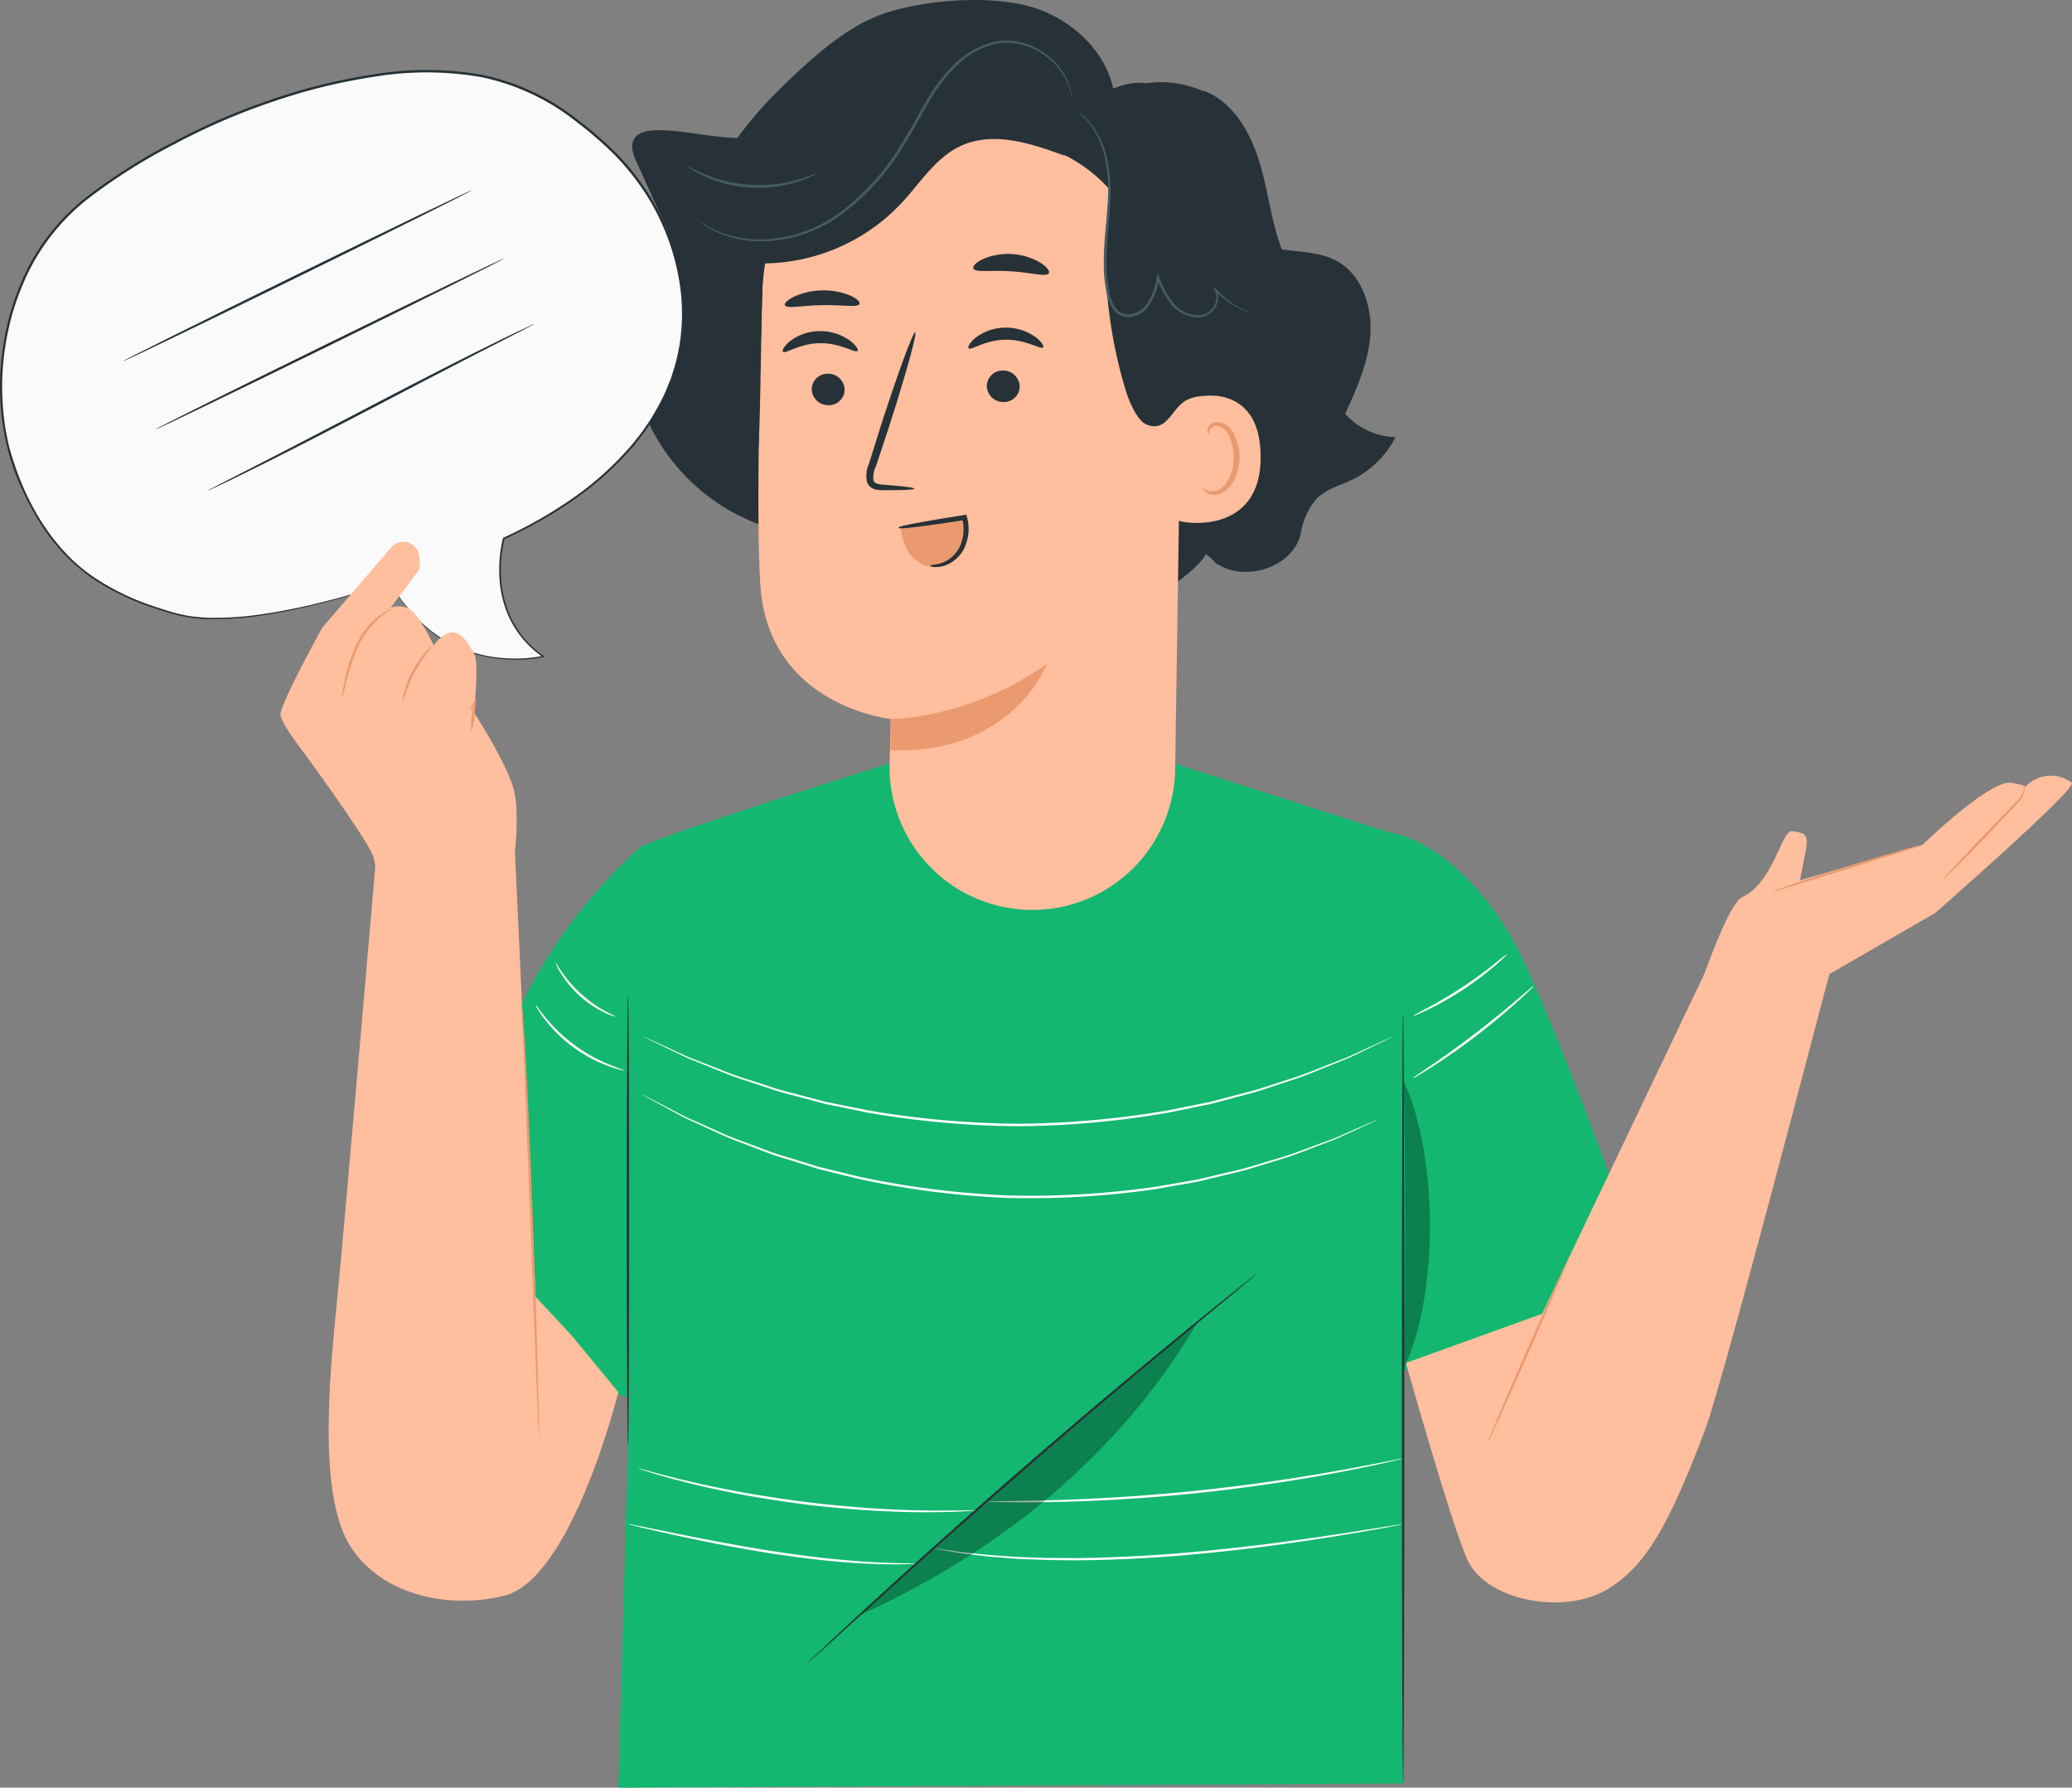 <svg id="Grupo_85748" data-name="Grupo 85748" xmlns="http://www.w3.org/2000/svg" xmlns:xlink="http://www.w3.org/1999/xlink" width="317.921" height="274.245" viewBox="0 0 317.921 274.245">
  <rect x="0" y="0" width="317.921" height="274.245" fill="#808080" stroke="none"/>
  <defs>
    <clipPath id="clip-path">
      <rect id="Rectángulo_36579" data-name="Rectángulo 36579" width="317.921" height="274.245" fill="none"/>
    </clipPath>
    <clipPath id="clip-path-3">
      <rect id="Rectángulo_36576" data-name="Rectángulo 36576" width="51.922" height="45.025" fill="none"/>
    </clipPath>
    <clipPath id="clip-path-4">
      <rect id="Rectángulo_36577" data-name="Rectángulo 36577" width="4.112" height="44.321" fill="none"/>
    </clipPath>
  </defs>
  <g id="Grupo_85747" data-name="Grupo 85747" clip-path="url(#clip-path)">
    <g id="Grupo_85746" data-name="Grupo 85746">
      <g id="Grupo_85745" data-name="Grupo 85745" clip-path="url(#clip-path)">
        <path id="Trazado_119558" data-name="Trazado 119558" d="M253.253,173.156l-36.917-11.843-44.181-.164s-34.1,10.632-38.235,12.83l-1.9,91.891-1.48,52.4,120.416-.643V254.16Z" transform="translate(-35.662 -44.025)" fill="#13b770"/>
        <path id="Trazado_119559" data-name="Trazado 119559" d="M121.287,178.8a78.883,78.883,0,0,0-20.923,30.261c-4.91,12.982-16.074,41.785-16.074,41.785l34.979,12.4,7.911-55.856Z" transform="translate(-23.028 -48.848)" fill="#13b770"/>
        <path id="Trazado_119560" data-name="Trazado 119560" d="M289.561,175.778s9.111.774,18.041,15.091c6.3,10.1,21.641,54.3,21.641,54.3l-40.377,14.109-9.747-7.505Z" transform="translate(-76.254 -48.022)" fill="#13b770"/>
        <path id="Trazado_119561" data-name="Trazado 119561" d="M132.5,210.069c.1,0,.189,15.485.189,34.581s-.084,34.585-.189,34.585-.189-15.482-.189-34.585.084-34.581.189-34.581" transform="translate(-36.147 -57.39)" fill="#263238"/>
        <path id="Trazado_119562" data-name="Trazado 119562" d="M126.641,211.445a6.332,6.332,0,0,1-1.8-.634,15.837,15.837,0,0,1-6.8-6.11,6.342,6.342,0,0,1-.823-1.726,20.024,20.024,0,0,0,9.427,8.471" transform="translate(-32.021 -55.451)" fill="#fff"/>
        <path id="Trazado_119563" data-name="Trazado 119563" d="M250.749,218.841a1.867,1.867,0,0,1-.27.148l-.808.4-3.126,1.511-2.264,1.084c-.837.373-1.771.725-2.762,1.132-1.994.781-4.225,1.782-6.807,2.57l-4.018,1.335c-1.4.455-2.9.8-4.423,1.222l-2.337.623c-.4.1-.794.22-1.2.311l-1.233.252-5.107,1.044a140.385,140.385,0,0,1-23.088,2.084,140.4,140.4,0,0,1-23.092-2.092l-5.107-1.046-1.232-.252c-.406-.092-.8-.209-1.2-.312l-2.338-.624c-1.527-.426-3.023-.768-4.423-1.223l-4.018-1.337c-2.582-.789-4.812-1.791-6.806-2.572-.991-.407-1.924-.759-2.762-1.132l-2.263-1.085-3.125-1.511-.808-.4a1.773,1.773,0,0,1-.269-.148,1.852,1.852,0,0,1,.286.114l.825.368,3.152,1.446L142.4,221.8c.84.363,1.776.705,2.768,1.1,2,.761,4.231,1.744,6.813,2.515l4.016,1.31c1.4.447,2.893.781,4.418,1.2l2.335.613c.4.1.791.217,1.2.307l1.23.247,5.1,1.028a142.352,142.352,0,0,0,23.03,2.057,142.262,142.262,0,0,0,23.026-2.049l5.1-1.026,1.23-.247c.4-.089.8-.206,1.2-.306l2.334-.612c1.526-.418,3.02-.752,4.419-1.2l4.016-1.309c2.582-.77,4.815-1.752,6.813-2.512.993-.4,1.929-.739,2.77-1.1l2.274-1.052,3.154-1.446.825-.368a1.87,1.87,0,0,1,.287-.113" transform="translate(-37.118 -59.781)" fill="#fff"/>
        <path id="Trazado_119564" data-name="Trazado 119564" d="M312.771,201.335c.017.02-.148.2-.464.51s-.786.743-1.385,1.26a48.857,48.857,0,0,1-10.3,6.776c-.712.344-1.3.608-1.706.773a2.449,2.449,0,0,1-.651.225,22.95,22.95,0,0,1,2.234-1.236c1.385-.746,3.274-1.823,5.28-3.141s3.741-2.627,4.974-3.6a23.128,23.128,0,0,1,2.02-1.563" transform="translate(-81.484 -55.003)" fill="#fff"/>
        <path id="Trazado_119565" data-name="Trazado 119565" d="M126.653,222.144a2.371,2.371,0,0,1-.674-.119,15.551,15.551,0,0,1-1.781-.549,21.86,21.86,0,0,1-9.786-7.232,15.293,15.293,0,0,1-1.047-1.542,2.406,2.406,0,0,1-.313-.609c.056-.035.579.782,1.569,1.985a24.691,24.691,0,0,0,9.674,7.149c1.44.594,2.375.854,2.358.917" transform="translate(-30.884 -57.942)" fill="#fff"/>
        <path id="Trazado_119566" data-name="Trazado 119566" d="M248.584,234.8a1.785,1.785,0,0,1-.268.142l-.8.382-3.111,1.435-2.253,1.03c-.834.353-1.762.68-2.747,1.062-1.983.729-4.2,1.677-6.769,2.394l-3.994,1.228c-1.392.417-2.876.716-4.394,1.1l-2.321.558c-.394.091-.788.2-1.191.278l-1.222.217-5.065.9a134.188,134.188,0,0,1-22.834,1.366,134.2,134.2,0,0,1-22.7-2.885l-4.995-1.231-1.206-.3c-.4-.105-.783-.239-1.169-.356l-2.279-.712c-1.489-.483-2.949-.88-4.311-1.39l-3.9-1.491c-2.513-.887-4.664-1.981-6.594-2.84-.958-.446-1.862-.835-2.67-1.243l-2.179-1.177-3.008-1.64-.778-.435a1.741,1.741,0,0,1-.258-.159,1.821,1.821,0,0,1,.278.126l.8.4,3.039,1.576,2.191,1.146c.811.4,1.719.776,2.679,1.212,1.935.84,4.09,1.914,6.6,2.783l3.9,1.465c1.36.5,2.82.889,4.306,1.365l2.276.7c.386.116.771.246,1.167.351l1.2.292,4.985,1.213a136.08,136.08,0,0,0,22.635,2.848,136.1,136.1,0,0,0,22.769-1.332l5.054-.878,1.22-.212c.4-.077.8-.183,1.188-.272l2.318-.547c1.515-.376,3-.666,4.388-1.075l3.991-1.2c2.566-.7,4.787-1.627,6.774-2.337.988-.371,1.918-.689,2.755-1.031l2.263-1,3.138-1.37.82-.347a1.846,1.846,0,0,1,.286-.107" transform="translate(-37.035 -63.115)" fill="#fff"/>
        <path id="Trazado_119567" data-name="Trazado 119567" d="M316.891,208.011a4.382,4.382,0,0,1-.631.676c-.422.418-1.049,1.006-1.836,1.718-1.574,1.425-3.812,3.328-6.386,5.3s-5,3.631-6.786,4.777c-.894.574-1.625,1.025-2.139,1.323a4.3,4.3,0,0,1-.818.432,4.393,4.393,0,0,1,.738-.556l2.07-1.421c1.746-1.2,4.135-2.892,6.7-4.855s4.824-3.829,6.44-5.2l1.914-1.626a4.372,4.372,0,0,1,.73-.567" transform="translate(-81.493 -56.827)" fill="#fff"/>
        <path id="Trazado_119568" data-name="Trazado 119568" d="M186.61,316.38a2.843,2.843,0,0,1-.531.059l-1.528.1c-.664.044-1.476.074-2.42.092s-2.019.052-3.208.039c-2.378.019-5.208-.087-8.348-.253-3.137-.2-6.582-.5-10.183-.939-3.6-.455-7.015-1.006-10.107-1.579-3.085-.607-5.856-1.2-8.157-1.8-1.156-.278-2.192-.567-3.1-.823s-1.691-.475-2.324-.681l-1.458-.466a2.855,2.855,0,0,1-.5-.187,2.826,2.826,0,0,1,.523.114l1.477.4c.638.183,1.423.39,2.338.618s1.951.506,3.109.768c2.305.565,5.076,1.125,8.158,1.712,3.089.553,6.5,1.092,10.089,1.547,3.594.438,7.03.747,10.159.966,3.131.185,5.955.318,8.328.334,1.186.03,2.26.022,3.2.016s1.755-.006,2.419-.028l1.529-.025a2.808,2.808,0,0,1,.535.017" transform="translate(-36.811 -84.675)" fill="#fff"/>
        <path id="Trazado_119569" data-name="Trazado 119569" d="M176.837,327.766a2.056,2.056,0,0,1-.454.041l-1.3.046c-.567.022-1.26.029-2.065.015s-1.722-.011-2.734-.061c-2.026-.058-4.433-.244-7.1-.493-2.665-.276-5.588-.646-8.642-1.119-6.11-.962-11.59-2.1-15.543-2.978-1.977-.437-3.572-.807-4.673-1.073l-1.265-.315a2.052,2.052,0,0,1-.436-.135,2.063,2.063,0,0,1,.452.06l1.281.246,4.7.956c3.965.806,9.447,1.906,15.545,2.867,3.049.472,5.963.852,8.619,1.146,2.659.267,5.058.48,7.077.573,1.009.068,1.923.09,2.726.117s1.494.049,2.06.049l1.3.025a2.075,2.075,0,0,1,.455.035" transform="translate(-36.232 -87.884)" fill="#fff"/>
        <path id="Trazado_119570" data-name="Trazado 119570" d="M272.175,307.843a.541.541,0,0,1-.158.054l-.474.121-1.829.427c-1.589.369-3.9.855-6.762,1.409-5.726,1.111-13.688,2.4-22.544,3.325s-16.919,1.274-22.75,1.358c-2.917.044-5.277.041-6.908.005l-1.877-.044-.488-.021a.57.57,0,0,1-.166-.02.54.54,0,0,1,.167-.018l.488-.017,1.877-.028c1.63-.009,3.988-.047,6.9-.125,5.825-.153,13.87-.557,22.718-1.467s16.8-2.169,22.533-3.212c2.867-.52,5.184-.964,6.781-1.289l1.843-.358.481-.084a.559.559,0,0,1,.167-.016" transform="translate(-56.884 -84.1)" fill="#fff"/>
        <path id="Trazado_119571" data-name="Trazado 119571" d="M269.129,321.692a.669.669,0,0,1-.181.051l-.538.113-2.076.4c-1.8.335-4.418.8-7.658,1.318-3.237.535-7.105,1.089-11.407,1.655-4.306.535-9.049,1.054-14.043,1.44-5,.366-9.768.554-14.109.592-4.341-.024-8.254-.119-11.525-.42-.818-.068-1.6-.116-2.334-.193l-2.074-.248-1.8-.219c-.553-.077-1.055-.173-1.508-.247l-2.082-.364-.539-.1a.686.686,0,0,1-.182-.048.7.7,0,0,1,.188.01l.546.067,2.09.294c.454.063.956.148,1.51.214l1.8.188,2.073.218c.735.068,1.515.107,2.332.166,3.266.266,7.171.333,11.5.338,4.333-.057,9.095-.254,14.084-.621,4.986-.386,9.724-.893,14.028-1.409,4.3-.547,8.168-1.073,11.409-1.574,3.243-.484,5.863-.908,7.674-1.2l2.087-.326.545-.076a.679.679,0,0,1,.188-.013" transform="translate(-53.839 -87.884)" fill="#fff"/>
        <path id="Trazado_119572" data-name="Trazado 119572" d="M239.316,268.868a1.075,1.075,0,0,1-.172.163l-.526.451-2.049,1.707-7.55,6.255c-6.368,5.29-15.121,12.651-24.667,20.922s-18.076,15.9-24.216,21.451l-7.263,6.585-1.98,1.785-.522.457a1.131,1.131,0,0,1-.186.147,1.074,1.074,0,0,1,.16-.175l.5-.485,1.933-1.837c1.681-1.592,4.134-3.874,7.182-6.676,6.1-5.6,14.6-13.258,24.149-21.538s18.331-15.6,24.745-20.843c3.206-2.619,5.813-4.724,7.628-6.163l2.093-1.652.55-.422a1.054,1.054,0,0,1,.2-.134" transform="translate(-46.494 -73.453)" fill="#263238"/>
        <g id="Grupo_85741" data-name="Grupo 85741" transform="translate(131.867 202.774)" opacity="0.3">
          <g id="Grupo_85740" data-name="Grupo 85740">
            <g id="Grupo_85739" data-name="Grupo 85739" clip-path="url(#clip-path-3)">
              <path id="Trazado_119573" data-name="Trazado 119573" d="M206.453,301.949l-25.019,22.069c21.548-9.764,39.952-24.621,51.922-45.025Z" transform="translate(-181.434 -278.994)"/>
            </g>
          </g>
        </g>
        <g id="Grupo_85744" data-name="Grupo 85744" transform="translate(215.291 165.814)" opacity="0.3">
          <g id="Grupo_85743" data-name="Grupo 85743">
            <g id="Grupo_85742" data-name="Grupo 85742" clip-path="url(#clip-path-4)">
              <path id="Trazado_119574" data-name="Trazado 119574" d="M296.215,272.462c5.41-10.967,5.532-32.466.071-44.321.325,13.33.3,31.021-.071,44.321" transform="translate(-296.215 -228.141)"/>
            </g>
          </g>
        </g>
        <path id="Trazado_119575" data-name="Trazado 119575" d="M296.144,213.539c.1,0,.19,26.507.19,59.2s-.085,59.2-.19,59.2-.189-26.5-.189-59.2.084-59.2.189-59.2" transform="translate(-80.853 -58.338)" fill="#263238"/>
        <path id="Trazado_119576" data-name="Trazado 119576" d="M241.641,65.5c1.789-3.929,3.61-7.977,3.867-12.306S244.1,44.131,240.4,42.08c-3.415-1.895-7.682-1.138-11.321-2.526-4.489-1.712-7.243-6.338-9.151-10.866s.922-6.1-2.395-9.656c-4.4-4.718-7.314-5.449-13.079-2.755-4.037-3-18.165-8.584-22.273-8.8-6.093-.324-13.044.005-17.4,4.279-3.379,3.316-5.572,7.58-9.681,9.93-5.652,3.234-12.694.217-19.206.309-1.328.019-2.881.323-3.455,1.52-.5,1.036-.023,2.253.45,3.3l4.79,10.606a10,10,0,0,1-8.7-.408,29.584,29.584,0,0,0,7.309,18.781c-1.135-.845-2.892-.039-3.5,1.24a6.294,6.294,0,0,0-.036,4.16,30.449,30.449,0,0,0,40.9,20.979l35.8,3.508A9.157,9.157,0,0,0,215.5,91.56c4.083-2.882,4.762-4.536,4.762-4.536,2.43,1.894.509.924,2.43,1.894,4.4,2.22,11.03-.148,12.143-5.077a10.49,10.49,0,0,1,2.508-5.413c1.454-1.409,3.492-1.918,5.3-2.781a14.741,14.741,0,0,0,6.718-6.578,10.643,10.643,0,0,1-7.725-3.572" transform="translate(-35.237 -2.017)" fill="#263238"/>
        <path id="Trazado_119577" data-name="Trazado 119577" d="M195.564,15.5l-1.8.091a34.839,34.839,0,0,0-33.079,33.727c-.508,16.892-.854,35.567-.287,44.588,1.173,18.667,20,20.63,20,20.63.011.195-.061,3-.164,6.828a21.914,21.914,0,1,0,43.818.919l1.065-70.508c.694-19.479-10.063-36.119-29.553-36.274" transform="translate(-43.739 -4.233)" fill="#ffbe9d"/>
        <path id="Trazado_119578" data-name="Trazado 119578" d="M188.021,148.592s11.808.1,23.958-8.416c0,0-5.245,13.942-23.968,13.2Z" transform="translate(-51.364 -38.295)" fill="#eb996e"/>
        <path id="Trazado_119579" data-name="Trazado 119579" d="M204.472,72.324c.362.385,2.552-1.3,5.676-1.312,3.12-.06,5.42,1.571,5.757,1.176.166-.175-.2-.872-1.206-1.61a7.817,7.817,0,0,0-4.612-1.421,7.544,7.544,0,0,0-4.515,1.528c-.956.762-1.278,1.466-1.1,1.638" transform="translate(-55.848 -18.893)" fill="#263238"/>
        <path id="Trazado_119580" data-name="Trazado 119580" d="M208.327,80.62a2.527,2.527,0,0,0,2.562,2.423,2.417,2.417,0,0,0,2.486-2.406,2.528,2.528,0,0,0-2.559-2.425,2.419,2.419,0,0,0-2.489,2.408" transform="translate(-56.914 -21.367)" fill="#263238"/>
        <path id="Trazado_119581" data-name="Trazado 119581" d="M190.269,94.134c.006-.164-1.794-.382-4.7-.606-.736-.039-1.438-.149-1.586-.643a3.729,3.729,0,0,1,.379-2.2q.9-2.712,1.886-5.691c2.61-8.1,4.459-14.743,4.132-14.844s-2.707,6.378-5.317,14.477q-.939,2.994-1.793,5.719a4.252,4.252,0,0,0-.235,2.9,1.841,1.841,0,0,0,1.259,1.01,4.982,4.982,0,0,0,1.254.11c2.917.009,4.723-.068,4.726-.232" transform="translate(-49.953 -19.165)" fill="#263238"/>
        <path id="Trazado_119582" data-name="Trazado 119582" d="M205.477,55.812c.286.7,2.8.234,5.785.455,2.993.158,5.434.937,5.8.278.161-.315-.291-.963-1.294-1.6a9.8,9.8,0,0,0-8.823-.558c-1.068.509-1.588,1.1-1.464,1.428" transform="translate(-56.13 -14.641)" fill="#263238"/>
        <path id="Trazado_119583" data-name="Trazado 119583" d="M165.7,63.59c.315.572,2.765,0,5.719-.025,2.955-.078,5.4.408,5.721-.174.142-.278-.333-.8-1.351-1.267a10.321,10.321,0,0,0-4.35-.82,10.67,10.67,0,0,0-4.365.972c-1.027.507-1.512,1.041-1.373,1.314" transform="translate(-45.263 -16.748)" fill="#263238"/>
        <path id="Trazado_119584" data-name="Trazado 119584" d="M248.416,84.234c.312-.154,12.643-4.443,12.879,8.347S248.641,102.97,248.612,102.6s-.2-18.37-.2-18.37" transform="translate(-67.866 -22.79)" fill="#ffbe9d"/>
        <path id="Trazado_119585" data-name="Trazado 119585" d="M253.934,99.228c.056-.042.226.152.605.318a2.23,2.23,0,0,0,1.667,0c1.342-.521,2.44-2.688,2.46-4.994a7.359,7.359,0,0,0-.682-3.178,2.573,2.573,0,0,0-1.708-1.68,1.135,1.135,0,0,0-1.3.635c-.165.361-.079.615-.147.638-.035.033-.278-.209-.185-.739a1.422,1.422,0,0,1,.488-.811,1.688,1.688,0,0,1,1.226-.348,3.131,3.131,0,0,1,2.364,1.94,7.564,7.564,0,0,1,.839,3.551c-.034,2.579-1.31,5.015-3.149,5.584a2.387,2.387,0,0,1-2.044-.3c-.4-.308-.475-.593-.431-.617" transform="translate(-69.37 -24.332)" fill="#eb996e"/>
        <path id="Trazado_119586" data-name="Trazado 119586" d="M237.323,41.138c-2.561-4.567-3.061-9.959-4.4-15.02s-4.025-10.334-8.917-12.2l-.112.047c-4.388-1.88-9.845-2.029-13.55.963-.752-6.662-6.455-12.053-12.9-13.9S180.575-.041,174.3,2.322c-4.85,1.826-9.587,5.685-15.365,11.381a62.817,62.817,0,0,0-6.7,7.755L146.21,38.739a7.375,7.375,0,0,0-1.621,1.558c-2.311,3.006,1.792,6.934,4.69,4.491l.052-.044a33.012,33.012,0,0,1,1.409,3.018v.024l.094.19c.275.628.559,1.255.908,1.878l0-.042,3.922,19.335c.393-5.24.422-23.5.815-28.737a29.265,29.265,0,0,0,21.066-9.161c2.936-3.109,5.279-7.035,9.153-8.844,5-2.334,10.846-.422,16.012,1.5l-.216-.2a23.361,23.361,0,0,1,7.1,5.372,72.724,72.724,0,0,0,2.456,30.851c.456,1.5,1.72,4.593,3.167,5.191,2.845,1.173,3.683-1.731,5.445-3.244,1.3-1.115,3.186-1.22,5.248-1.167a114.213,114.213,0,0,0,3.806-13.182,11.66,11.66,0,0,0,5.357.479l-1.561-3.988a6.1,6.1,0,0,0,2.272,1.091,2.083,2.083,0,0,0,2.2-.9c.508-.97-.128-2.114-.664-3.069" transform="translate(-39.316 0)" fill="#263238"/>
        <path id="Trazado_119587" data-name="Trazado 119587" d="M227.173,23.3A16.009,16.009,0,0,1,229,25.048a13.369,13.369,0,0,1,2.722,6.253,23.5,23.5,0,0,1,.369,4.747c-.031,1.716-.21,3.551-.385,5.485a49.162,49.162,0,0,0-.278,6.109,21.547,21.547,0,0,0,.348,3.234,6.726,6.726,0,0,0,1.244,3.157,2.815,2.815,0,0,0,2.611.943,4.188,4.188,0,0,0,2.4-1.284,9.675,9.675,0,0,0,1.9-4.7l-.392.039a15.617,15.617,0,0,0,2.18,3.955,5.551,5.551,0,0,0,3.581,2.056,3.587,3.587,0,0,0,1.93-.293,3.106,3.106,0,0,0,1.334-1.257A3.194,3.194,0,0,0,249,51.851a2.317,2.317,0,0,0-.565-1.463l-.2.172a12.022,12.022,0,0,0,3.936,3.094,10.808,10.808,0,0,0,1.23.51,2.026,2.026,0,0,0,.443.12,2.264,2.264,0,0,0-.416-.188c-.275-.121-.683-.3-1.191-.568a12.418,12.418,0,0,1-3.8-3.135l-.2.172a2.39,2.39,0,0,1,.061,2.772,2.792,2.792,0,0,1-1.205,1.112,3.257,3.257,0,0,1-1.749.244,5.2,5.2,0,0,1-3.323-1.952,15.4,15.4,0,0,1-2.1-3.87l-.254-.6-.138.642a9.347,9.347,0,0,1-1.812,4.489,3.768,3.768,0,0,1-2.145,1.148,2.375,2.375,0,0,1-2.219-.8,6.35,6.35,0,0,1-1.148-2.954,21.211,21.211,0,0,1-.347-3.167,49.767,49.767,0,0,1,.251-6.058c.164-1.934.331-3.777.347-5.516a23.368,23.368,0,0,0-.429-4.811,13.187,13.187,0,0,0-2.9-6.3,7.561,7.561,0,0,0-1.959-1.641" transform="translate(-62.062 -6.364)" fill="#455a64"/>
        <path id="Trazado_119588" data-name="Trazado 119588" d="M147.283,36.109c0,.006.045.05.147.131l.458.35a6.279,6.279,0,0,0,.778.524,10.126,10.126,0,0,0,1.121.623,16.554,16.554,0,0,0,7.945,1.614,21.128,21.128,0,0,0,11.342-3.9,36.584,36.584,0,0,0,9.914-10.92c1.406-2.226,2.563-4.515,3.83-6.624a24.719,24.719,0,0,1,4.293-5.58,12.729,12.729,0,0,1,5.444-3.138,9.107,9.107,0,0,1,2.839-.262,9.99,9.99,0,0,1,2.582.555,10.793,10.793,0,0,1,5.875,5.2,12.914,12.914,0,0,1,.9,2.816.665.665,0,0,0-.011-.2c-.02-.156-.045-.343-.075-.573A9.345,9.345,0,0,0,204,14.61a10.6,10.6,0,0,0-2.023-2.877,10.919,10.919,0,0,0-3.9-2.543,10.264,10.264,0,0,0-2.663-.6,9.44,9.44,0,0,0-2.953.247,13.046,13.046,0,0,0-5.628,3.2,24.9,24.9,0,0,0-4.386,5.655c-1.281,2.124-2.438,4.407-3.832,6.612a36.6,36.6,0,0,1-9.773,10.821,21,21,0,0,1-11.126,3.923,16.789,16.789,0,0,1-7.859-1.459,26.364,26.364,0,0,1-2.577-1.475" transform="translate(-40.237 -2.34)" fill="#455a64"/>
        <path id="Trazado_119589" data-name="Trazado 119589" d="M145.2,35.139a2.918,2.918,0,0,0,.658.48,14.44,14.44,0,0,0,1.957,1.05,19.172,19.172,0,0,0,3.111,1.1,20.311,20.311,0,0,0,8.036.439,19.221,19.221,0,0,0,3.212-.755,14.411,14.411,0,0,0,2.059-.83,2.915,2.915,0,0,0,.706-.406c-.034-.074-1.076.432-2.855.942a21.926,21.926,0,0,1-3.177.651,21.72,21.72,0,0,1-7.884-.43,22.042,22.042,0,0,1-3.087-.993c-1.713-.7-2.694-1.317-2.736-1.247" transform="translate(-39.668 -9.598)" fill="#455a64"/>
        <path id="Trazado_119590" data-name="Trazado 119590" d="M165.281,73.061c.362.385,2.553-1.3,5.676-1.312,3.119-.06,5.419,1.571,5.756,1.176.166-.175-.2-.872-1.206-1.61a7.817,7.817,0,0,0-4.612-1.421,7.539,7.539,0,0,0-4.515,1.528c-.956.762-1.278,1.466-1.1,1.638" transform="translate(-45.141 -19.095)" fill="#263238"/>
        <path id="Trazado_119591" data-name="Trazado 119591" d="M171.368,81.291a2.528,2.528,0,0,0,2.562,2.423,2.418,2.418,0,0,0,2.486-2.406,2.529,2.529,0,0,0-2.56-2.425,2.418,2.418,0,0,0-2.489,2.408" transform="translate(-46.817 -21.55)" fill="#263238"/>
        <path id="Trazado_119592" data-name="Trazado 119592" d="M190.185,110.921a52.526,52.526,0,0,1,7.536-1.394l1.858-.458c.842,1.153.831,4.244.056,5.452a5.226,5.226,0,0,1-3.71,2.2,3.8,3.8,0,0,1-3-.69s-2.3-1.09-2.741-5.112" transform="translate(-51.958 -29.797)" fill="#eb996e"/>
        <path id="Trazado_119593" data-name="Trazado 119593" d="M194.743,116.507a6.084,6.084,0,0,0,2.768-.9,5.115,5.115,0,0,0,1.893-2.433,6.388,6.388,0,0,0,.23-3.774c-.019-.07-.038-.14-.054-.206l.331.21c-2.771.428-5.272.782-7.085,1.009a14.839,14.839,0,0,1-2.948.247,14.79,14.79,0,0,1,2.884-.658c1.8-.332,4.287-.753,7.057-1.185l.266-.041.065.251.06.226a6.7,6.7,0,0,1-.3,4.121,5.335,5.335,0,0,1-2.174,2.584,4.454,4.454,0,0,1-2.172.66c-.541.008-.827-.084-.821-.117" transform="translate(-51.874 -29.719)" fill="#263238"/>
        <path id="Trazado_119594" data-name="Trazado 119594" d="M195.463,116.677a1.594,1.594,0,0,1-.821-.14l-.028-.031,0-.029-.006-.031.028-.044c.041-.053.111-.058.3-.072a4.911,4.911,0,0,0,2.487-.832,4.994,4.994,0,0,0,1.856-2.389,6.265,6.265,0,0,0,.259-3.593c-2.55.391-4.931.729-6.739.955-3.017.378-3.031.287-3.05.171s-.031-.206,2.957-.761c1.875-.347,4.383-.768,7.062-1.185l.345-.054.147.557a6.777,6.777,0,0,1-.3,4.178A5.431,5.431,0,0,1,197.747,116a4.5,4.5,0,0,1-2.217.672h-.066m-.247-.189c.09.006.193.009.311.007a4.324,4.324,0,0,0,2.127-.647,5.248,5.248,0,0,0,2.137-2.539,6.584,6.584,0,0,0,.294-4.065l-.1-.4-.184.028c-2.677.417-5.183.837-7.056,1.184-1.33.247-2.038.4-2.414.493.387-.025,1.108-.094,2.45-.262,1.8-.225,4.176-.562,6.718-.952l-.1-.376.728.462-.238.037-.17.026a6.442,6.442,0,0,1-.267,3.686,5.188,5.188,0,0,1-1.927,2.475,5.046,5.046,0,0,1-2.31.839" transform="translate(-51.839 -29.68)" fill="#263238"/>
        <path id="Trazado_119595" data-name="Trazado 119595" d="M59.981,93.435s-22.167,7.988-33.022,4.849S8.476,90.75,3.035,77.89C-1.368,67.484-.49,54.7,4.784,44.707,9.4,35.961,17.639,31.03,26.314,26.283c10.773-5.9,25.4-10.747,37.669-11.218S84.129,18.2,93.2,26.482s13.9,21.5,10.7,33.354C100.509,72.4,89.2,81.325,77.353,86.709c0,0-3.339,11.656,6.063,18.1,0,0-15.325,3.8-23.435-11.375" transform="translate(-0.058 -4.105)" fill="#fafafa"/>
        <path id="Trazado_119596" data-name="Trazado 119596" d="M59.922,93.365s.087.129.255.4l.746,1.2.552.893c.213.323.494.637.771,1l.917,1.159c.337.406.765.778,1.18,1.207a19.563,19.563,0,0,0,7.37,4.609,20.8,20.8,0,0,0,5.4,1.147,21.857,21.857,0,0,0,6.22-.334l-.034.19a15.062,15.062,0,0,1-5.762-7.53,17.175,17.175,0,0,1-.927-5.175,20.2,20.2,0,0,1,.558-5.521l.014-.058.06-.027a67.842,67.842,0,0,0,10.008-5.623,48.3,48.3,0,0,0,9.316-8.187c.368-.392.693-.822,1.028-1.246s.685-.841,1-1.289c.615-.9,1.266-1.789,1.8-2.76a33,33,0,0,0,1.566-2.958c.244-.506.431-1.04.65-1.562l.318-.789c.1-.267.174-.541.262-.813A27.5,27.5,0,0,0,104.55,54.5a29.542,29.542,0,0,0-.286-7.107,35.561,35.561,0,0,0-5.248-13.716,37.835,37.835,0,0,0-4.777-5.942,57.387,57.387,0,0,0-5.9-5.1A34.815,34.815,0,0,0,74.011,15.9a48.6,48.6,0,0,0-16.388-.123,88.915,88.915,0,0,0-16.11,3.973,98.892,98.892,0,0,0-14.788,6.421,86.082,86.082,0,0,0-13.149,8.3A32.474,32.474,0,0,0,4.282,45.934,40.733,40.733,0,0,0,1.765,52.65,43,43,0,0,0,.519,59.523,38.788,38.788,0,0,0,.438,66.3C.5,67.419.664,68.513.8,69.6c.208,1.077.382,2.152.671,3.192C3.74,81.067,8.189,88.356,14.289,92.507a37.527,37.527,0,0,0,9.388,4.563c.783.27,1.558.525,2.331.751a19.371,19.371,0,0,0,2.3.577,14.807,14.807,0,0,0,2.27.315,17.75,17.75,0,0,0,2.22.1,49.078,49.078,0,0,0,8.1-.659c2.477-.366,4.716-.851,6.724-1.3,4.01-.938,7.078-1.85,9.15-2.486l3.151-1.005s-.261.108-.788.294-1.307.453-2.34.785c-2.066.66-5.129,1.6-9.139,2.556-2.009.459-4.249.956-6.73,1.333a49,49,0,0,1-8.132.693,17.757,17.757,0,0,1-2.237-.094,14.932,14.932,0,0,1-2.3-.31,19.553,19.553,0,0,1-2.32-.576c-.775-.224-1.554-.478-2.341-.746a37.729,37.729,0,0,1-9.464-4.571A28.9,28.9,0,0,1,9.83,89.033a33.56,33.56,0,0,1-3.635-4.681A43.574,43.574,0,0,1,3.3,78.905c-.456-.944-.817-1.942-1.205-2.938-.323-1.018-.685-2.037-.924-3.1C.878,71.82.7,70.737.49,69.651c-.144-1.1-.314-2.2-.375-3.322a39.135,39.135,0,0,1,.073-6.838,43.313,43.313,0,0,1,1.249-6.93,40.944,40.944,0,0,1,2.531-6.777A32.816,32.816,0,0,1,13.349,34.2a86.342,86.342,0,0,1,13.2-8.349A99.144,99.144,0,0,1,41.391,19.4,89.258,89.258,0,0,1,57.57,15.406a48.929,48.929,0,0,1,16.517.129,35.183,35.183,0,0,1,14.479,6.812A57.8,57.8,0,0,1,94.5,27.482a38.187,38.187,0,0,1,4.822,6,35.9,35.9,0,0,1,5.288,13.859,29.854,29.854,0,0,1,.282,7.186A27.8,27.8,0,0,1,103.5,61.4c-.089.274-.166.552-.266.821l-.323.8c-.222.528-.413,1.067-.66,1.578a33.269,33.269,0,0,1-1.586,2.986c-.543.98-1.2,1.875-1.823,2.783-.314.452-.674.866-1.006,1.3s-.668.861-1.039,1.255a48.579,48.579,0,0,1-9.389,8.222A67.945,67.945,0,0,1,77.35,86.762l.073-.086a20.015,20.015,0,0,0-.561,5.439,16.922,16.922,0,0,0,.9,5.1,14.844,14.844,0,0,0,5.653,7.434l.2.141-.239.049a21.968,21.968,0,0,1-6.288.317,20.9,20.9,0,0,1-5.437-1.18A19.585,19.585,0,0,1,64.264,99.3c-.414-.434-.841-.811-1.175-1.222l-.91-1.172c-.274-.367-.554-.688-.76-1.011L60.885,95l-.721-1.214c-.161-.275-.242-.422-.242-.422" transform="translate(0 -4.035)" fill="#263238"/>
        <path id="Trazado_119597" data-name="Trazado 119597" d="M79.5,40.146c.046.094-11.909,6.048-26.7,13.3S25.978,66.494,25.932,66.4s11.906-6.046,26.7-13.3S79.451,40.052,79.5,40.146" transform="translate(-7.084 -10.967)" fill="#263238"/>
        <path id="Trazado_119598" data-name="Trazado 119598" d="M86.354,54.527c.046.094-11.909,6.048-26.7,13.3S32.835,80.875,32.789,80.782s11.906-6.046,26.7-13.3S86.308,54.433,86.354,54.527" transform="translate(-8.958 -14.896)" fill="#263238"/>
        <path id="Trazado_119599" data-name="Trazado 119599" d="M93.922,68.411a3.31,3.31,0,0,1-.495.287l-1.452.756L86.617,72.2c-4.524,2.316-10.752,5.558-17.626,9.148s-13.128,6.8-17.685,9.053c-2.278,1.128-4.128,2.029-5.413,2.635l-1.483.693a3.187,3.187,0,0,1-.528.218,3.277,3.277,0,0,1,.495-.286l1.451-.757,5.358-2.742c4.525-2.316,10.753-5.558,17.63-9.15s13.124-6.8,17.681-9.051c2.278-1.128,4.128-2.029,5.413-2.636l1.484-.693a3.271,3.271,0,0,1,.528-.218" transform="translate(-11.988 -18.689)" fill="#263238"/>
        <path id="Trazado_119600" data-name="Trazado 119600" d="M97.96,178.647l3.175,68.309,5.585,6.008,7.109,8.632s-7.109,28.691-17.519,31.23S74.625,291.52,71.324,282.38s-1.616-25.133-.6-35.38,5.833-66.233,5.833-66.233l12.137-4.989Z" transform="translate(-18.954 -48.022)" fill="#ffbe9d"/>
        <path id="Trazado_119601" data-name="Trazado 119601" d="M95.091,162.62s.826-5.979,0-9.9-6.186-12.165-6.186-12.165.825-7.836,0-9.073-2.68-5.774-6.186-1.237c0,0-2.475-5.362-4.124-5.774a3.834,3.834,0,0,0-2.474,0l4.33-5.774a6.672,6.672,0,0,0,.013-2.36,2.459,2.459,0,0,0-4.276-1.113L65.6,127.566s-6.6,11.96-6.392,13.4,3.917,6.186,3.917,6.186,9.486,12.991,10.31,15.465a13.489,13.489,0,0,1,.413,5.361Z" transform="translate(-16.175 -31.245)" fill="#ffbe9d"/>
        <path id="Trazado_119602" data-name="Trazado 119602" d="M72.2,142.142a13.3,13.3,0,0,1,.364-2.353,24.951,24.951,0,0,1,1.7-5.5A12.579,12.579,0,0,1,77.75,129.7a8.173,8.173,0,0,1,1.48-.943,1.842,1.842,0,0,1,.6-.227c.033.063-.812.427-1.911,1.377a13.537,13.537,0,0,0-3.314,4.537,30.549,30.549,0,0,0-1.785,5.4,16.638,16.638,0,0,1-.625,2.294" transform="translate(-19.721 -35.114)" fill="#eb996e"/>
        <path id="Trazado_119603" data-name="Trazado 119603" d="M85.037,144.717a4.114,4.114,0,0,1,.241-1.371,15.547,15.547,0,0,1,3.146-5.889,4.086,4.086,0,0,1,1.005-.962c.089.079-1.356,1.63-2.565,3.915-1.227,2.273-1.713,4.338-1.828,4.308" transform="translate(-23.228 -37.289)" fill="#eb996e"/>
        <path id="Trazado_119604" data-name="Trazado 119604" d="M99.538,149.8a.171.171,0,1,1,.088-.238.18.18,0,0,1-.088.238" transform="translate(-27.121 -40.835)" fill="#eb996e"/>
        <path id="Trazado_119605" data-name="Trazado 119605" d="M99.463,152.589a10.3,10.3,0,0,1,.146-2.775c.085-.7.18-1.332.267-1.806l.255.1c-.376.448-.633.71-.678.677s.13-.356.45-.846l.288-.44-.033.542c-.028.481-.088,1.12-.173,1.817a10.322,10.322,0,0,1-.522,2.73" transform="translate(-27.159 -40.296)" fill="#eb996e"/>
        <path id="Trazado_119606" data-name="Trazado 119606" d="M110.007,210.6a.6.6,0,0,1,.033.172c.015.137.034.3.057.508q.068.72.184,1.959c.13,1.7.3,4.17.462,7.219.337,6.1.7,14.526,1.051,23.836s.614,17.745.783,23.849c.074,3.027.134,5.489.177,7.229q.017,1.244.028,1.966c0,.206,0,.374,0,.512a.624.624,0,0,1-.014.175.592.592,0,0,1-.025-.174c-.009-.137-.021-.305-.035-.51q-.036-.721-.1-1.964c-.071-1.74-.172-4.2-.3-7.225-.23-6.131-.546-14.546-.894-23.844-.367-9.294-.7-17.707-.94-23.837-.143-3.024-.259-5.483-.342-7.222-.048-.827-.085-1.483-.113-1.962-.009-.206-.015-.374-.02-.512a.6.6,0,0,1,.006-.175" transform="translate(-30.052 -57.534)" fill="#eb996e"/>
        <path id="Trazado_119607" data-name="Trazado 119607" d="M361.752,205.571s-16.279,62.523-19,69.759c-5.386,14.309-9.063,21.115-15.159,24.686-6.665,3.9-18.581,1.68-21.395-4.691-2.575-5.831-9.4-30.114-9.4-30.114l20.905-7.539,24.935-52.249Z" transform="translate(-81.082 -56.121)" fill="#ffbe9d"/>
        <path id="Trazado_119608" data-name="Trazado 119608" d="M414.978,164.8c1.022.74-20.943,19.966-20.943,19.966l-16.274,9.4-5.363,19.97-17.005-10.5s6.157-19.916,9.017-21.287c4.99-2.393,5.949-10.411,7.734-10.113s2.563.264,1.968,3.239-.832,4.29-.832,4.29l18.794-5.447s10.411-10.114,13.684-9.519c1.888.343,2.111.6,2.111.6a5.315,5.315,0,0,1,7.11-.6" transform="translate(-97.092 -44.712)" fill="#ffbe9d"/>
        <path id="Trazado_119609" data-name="Trazado 119609" d="M397.234,178.317a4.609,4.609,0,0,1-.885.342l-2.452.8L385.781,182l-8.123,2.517-2.46.768a4.568,4.568,0,0,1-.914.248,4.652,4.652,0,0,1,.866-.387c.568-.222,1.4-.528,2.425-.882,2.058-.714,4.92-1.642,8.094-2.624s6.058-1.834,8.152-2.43c1.047-.3,1.9-.532,2.486-.685a4.487,4.487,0,0,1,.927-.2" transform="translate(-102.252 -48.714)" fill="#eb996e"/>
        <path id="Trazado_119610" data-name="Trazado 119610" d="M410.264,180.081a3,3,0,0,1,.477-.6c.325-.371.8-.9,1.4-1.547,1.2-1.3,2.868-3.066,4.731-5l4.79-4.936a3.489,3.489,0,0,0,.943-1.761,3.447,3.447,0,0,0-.036-.744c.012-.005.045.055.1.178a1.5,1.5,0,0,1,.085.578,3.414,3.414,0,0,1-.884,1.921c-1.177,1.338-2.863,3.077-4.723,5.027s-3.565,3.681-4.811,4.928c-.623.624-1.132,1.124-1.489,1.464a3.035,3.035,0,0,1-.584.5" transform="translate(-112.082 -45.21)" fill="#eb996e"/>
        <path id="Trazado_119611" data-name="Trazado 119611" d="M326.582,265.277c.1.042-2.635,6.471-6.1,14.357s-6.351,14.248-6.447,14.206,2.635-6.469,6.1-14.358,6.35-14.247,6.446-14.2" transform="translate(-85.792 -72.472)" fill="#eb996e"/>
      </g>
    </g>
  </g>
</svg>
